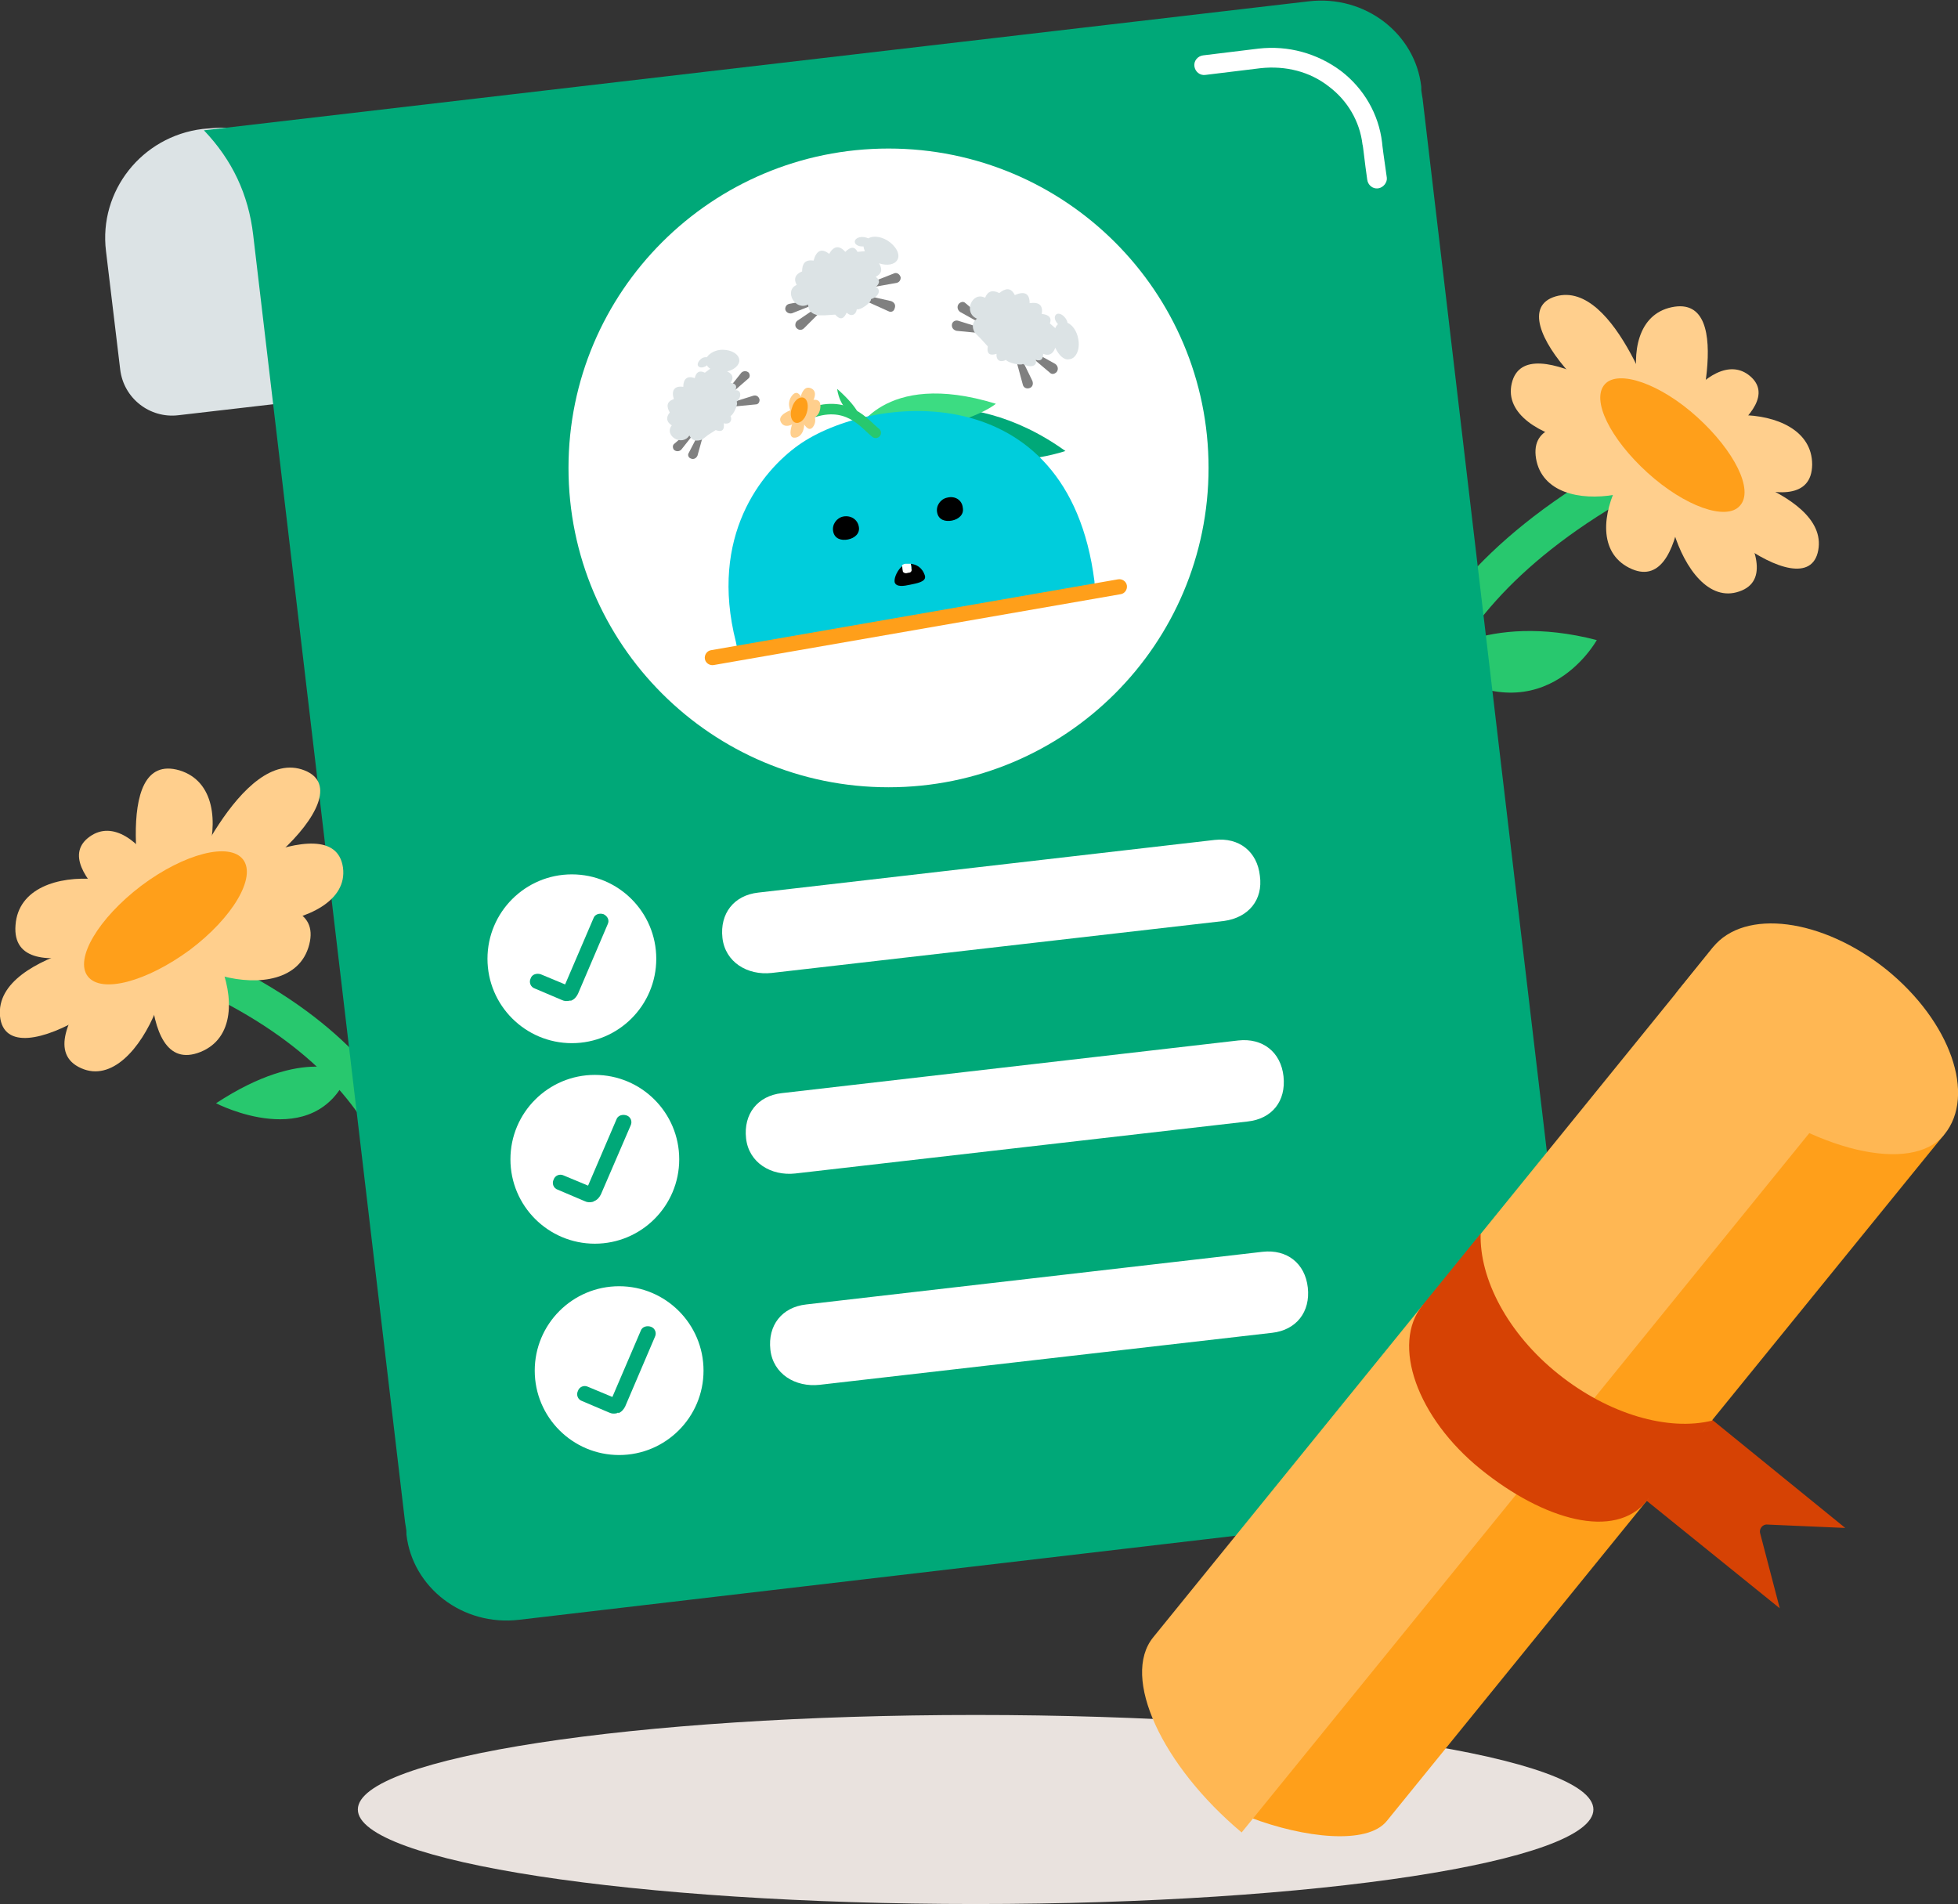 <?xml version="1.0" encoding="utf-8"?>
<!-- Generator: Adobe Illustrator 25.1.0, SVG Export Plug-In . SVG Version: 6.00 Build 0)  -->
<svg version="1.1" id="Layer_1" xmlns="http://www.w3.org/2000/svg" xmlns:xlink="http://www.w3.org/1999/xlink" x="0px" y="0px"
	 viewBox="0 0 290 282" style="enable-background:new 0 0 290 282;" xml:space="preserve">
<rect x="0" y="0" width="290" height="282" fill="#333333" stroke="none"/>
<style type="text/css">
	.st0{fill:#E9E2DE;}
	.st1{fill:#28C86E;}
	.st2{fill:#FFCF8D;}
	.st3{fill:#FF9F1A;}
	.st4{fill:#DCE3E5;}
	.st5{fill:#00A878;}
	.st6{fill:#FFFFFF;}
	.st7{fill:#D64204;}
	.st8{fill:#FFB753;}
	.st9{fill:#3CDC82;}
	.st10{fill:#00CDDC;}
	.st11{fill:none;stroke:#28C86E;stroke-width:1.56;stroke-linecap:round;stroke-miterlimit:10;}
	.st12{fill-rule:evenodd;clip-rule:evenodd;fill:#808080;}
	.st13{fill-rule:evenodd;clip-rule:evenodd;fill:#DCE3E5;}
</style>
<g>
	<path class="st0" d="M144.5,282c50.5,0,91.5-6.3,91.5-14s-41-14-91.5-14S53,260.3,53,268S94,282,144.5,282z"/>
	<g>
		<g>
			<g>
				<path class="st1" d="M236.5,94.8c0,0-8.4,15.3-25,3C211.5,97.9,219.9,90.5,236.5,94.8z"/>
				<path class="st1" d="M208.1,120.4c-1.2,0-2.3-0.8-2.6-2c-0.1-0.3-6.2-27,33-49.4c1.3-0.7,2.9-0.3,3.7,1c0.7,1.3,0.3,2.9-1,3.7
					c-35.2,20.1-30.5,43.3-30.5,43.5c0.4,1.4-0.5,2.9-2,3.2C208.5,120.4,208.3,120.4,208.1,120.4z"/>
				<path class="st2" d="M245.9,62.8c0,0-6.5-21.5-15.5-18.9C221.3,46.6,240,65.3,245.9,62.8z"/>
				<path class="st2" d="M245.8,62.5c0,0-19.8-14.8-21.9-5.7C221.8,65.9,245,69.1,245.8,62.5z"/>
				<path class="st2" d="M248.2,65.9c0,0-22.3-8-20.7,2C229.2,78,250,72.8,248.2,65.9z"/>
				<path class="st2" d="M250.5,66c0,0,7.1-22.6-2.9-20.5C237.6,47.6,243.6,68.1,250.5,66z"/>
				<path class="st2" d="M247.7,67.2c0,0,20.6,11.7,20.7,1.6C268.4,58.6,247.1,60,247.7,67.2z"/>
				<path class="st2" d="M247.9,69.4c0,0,17.3-8.6,11.3-13.7C253.2,50.6,243.3,66.3,247.9,69.4z"/>
				<path class="st2" d="M248.9,68.1c0,0,22.1,4.2,20.4,13.4C267.6,90.7,247,74.1,248.9,68.1z"/>
				<path class="st2" d="M249.7,66.5c0,0,16.8,18.1,7.9,21.1C248.7,90.7,243.2,68,249.7,66.5z"/>
				<path class="st2" d="M249.6,65.1c0,0,0.8,23.6-8.3,19S243.5,61.2,249.6,65.1z"/>
				<path class="st3" d="M257.7,74.9c2.1-2.3-0.8-8.1-6.3-13.1c-5.5-5-11.7-7.1-13.7-4.9c-2.1,2.3,0.8,8.1,6.3,13.1
					C249.5,75,255.7,77.2,257.7,74.9z"/>
				<path class="st1" d="M32,163.4c0,0,14.6,7.6,19.6-4.4C51.6,159,45.1,154.8,32,163.4z"/>
				<path class="st1" d="M62.1,183.8c1.2-0.2,2.1-1.2,2.2-2.5c0-0.3,1.5-27.7-41.1-43c-1.4-0.5-2.9,0.2-3.4,1.6
					c-0.5,1.4,0.2,2.9,1.6,3.4C59.6,157.1,59,180.7,59,181c-0.1,1.5,1,2.8,2.5,2.9C61.7,183.8,61.9,183.8,62.1,183.8z"/>
				<path class="st4" d="M251.5,184.7l2.1,18.1c1.1,8.9-5.3,17-14.3,18.1l-1.2,0.1c-7.8,0.9-15-3.7-17.1-11.3l-3.4-28.7l25.3-3
					C247.1,177.4,251,180.5,251.5,184.7z"/>
				<path class="st4" d="M49.3,33.4l3,25.1l-25.9,3c-4.2,0.5-8.1-2.5-8.6-6.8l-2.1-17.5c-1.1-8.9,5.3-17,14.3-18.1l1.2-0.1
					C40.1,18.1,48.2,24.5,49.3,33.4z"/>
				<path class="st5" d="M233.2,205.2l-10.9-92.2h0l-11.6-98.4c-0.1-0.6-0.1-0.6-0.1-0.6c-0.1-0.6-0.1-0.6-0.1-1.2
					c-0.9-7.8-8.3-13.6-16.7-12.6L30.2,19.3c4.2,4.4,6.6,9.5,7.3,15.5l22.5,190.7c0.1,0.6,0.1,0.6,0.1,0.6c0.1,0.6,0.1,0.6,0.1,1.2
					c0.9,7.8,8.3,13.6,16.7,12.6l163.7-19.2C236.4,216.3,233.9,211.1,233.2,205.2z"/>
				<path class="st6" d="M84.7,154.5c6.9,0,12.5-5.6,12.5-12.5c0-6.9-5.6-12.5-12.5-12.5c-6.9,0-12.5,5.6-12.5,12.5
					C72.2,148.9,77.8,154.5,84.7,154.5z"/>
				<path class="st5" d="M84.4,148.2c-0.4,0.1-0.8,0.1-1.2-0.1l-4-1.7c-0.6-0.2-0.9-0.9-0.6-1.5c0.2-0.6,0.9-0.8,1.5-0.6l3.6,1.5
					l4.2-9.8c0.2-0.6,0.9-0.8,1.5-0.6c0.6,0.3,0.9,0.9,0.6,1.5l-4.4,10.3c-0.2,0.4-0.5,0.8-1,1C84.5,148.2,84.4,148.2,84.4,148.2z"
					/>
				<path class="st6" d="M181.3,136.4l-67,7.7c-3.6,0.4-6.9-1.6-7.3-5.2c-0.4-3.6,1.7-6.3,5.3-6.7l67.6-7.8c3.6-0.4,6.3,1.7,6.7,5.3
					C187.1,133.3,184.9,135.9,181.3,136.4z"/>
				<path class="st6" d="M88.1,184.2c6.9,0,12.5-5.6,12.5-12.5c0-6.9-5.6-12.5-12.5-12.5c-6.9,0-12.5,5.6-12.5,12.5
					C75.6,178.6,81.2,184.2,88.1,184.2z"/>
				<path class="st5" d="M87.8,178c-0.4,0.1-0.8,0.1-1.2-0.1l-4-1.7c-0.6-0.2-0.9-0.9-0.6-1.5c0.2-0.6,0.9-0.9,1.5-0.6l3.6,1.5
					l4.2-9.8c0.2-0.6,0.9-0.8,1.5-0.6c0.6,0.2,0.9,0.9,0.6,1.5L89,176.9c-0.2,0.4-0.5,0.8-1,1C87.9,177.9,87.9,178,87.8,178z"/>
				<path class="st6" d="M184.8,166.1l-67,7.7c-3.6,0.4-6.9-1.6-7.3-5.2c-0.4-3.6,1.7-6.3,5.3-6.7l67.6-7.8c3.6-0.4,6.3,1.7,6.7,5.3
					C190.5,163.1,188.4,165.7,184.8,166.1z"/>
				<path class="st6" d="M91.7,215.5c6.9,0,12.5-5.6,12.5-12.5c0-6.9-5.6-12.5-12.5-12.5c-6.9,0-12.5,5.6-12.5,12.5
					C79.2,209.9,84.8,215.5,91.7,215.5z"/>
				<path class="st5" d="M91.4,209.3c-0.4,0.1-0.8,0.1-1.2-0.1l-4-1.7c-0.6-0.2-0.9-0.9-0.6-1.5c0.2-0.6,0.9-0.9,1.5-0.6l3.6,1.5
					l4.2-9.8c0.2-0.6,0.9-0.8,1.5-0.6c0.6,0.2,0.9,0.9,0.6,1.5l-4.4,10.3c-0.2,0.4-0.5,0.8-1,1C91.6,209.2,91.5,209.2,91.4,209.3z"
					/>
				<path class="st6" d="M188.4,197.4l-67,7.7c-3.6,0.4-6.9-1.6-7.3-5.2c-0.4-3.6,1.7-6.3,5.3-6.7l67.6-7.8c3.6-0.4,6.3,1.7,6.7,5.3
					C194.1,194.3,192,197,188.4,197.4z"/>
				<path class="st6" d="M131.6,116.6c26.2,0,47.4-21.2,47.4-47.3c0-26.1-21.2-47.3-47.4-47.3c-26.2,0-47.4,21.2-47.4,47.3
					C84.2,95.4,105.4,116.6,131.6,116.6z"/>
				<path class="st6" d="M204.1,27.9c-0.8,0.1-1.5-0.5-1.6-1.3c-0.4-2.7-0.6-5-0.7-5.2c-0.4-3.4-2.2-6.5-5-8.6
					c-2.8-2.2-6.4-3.1-10.1-2.7c0,0,0,0,0,0l-8.2,1h0c-0.8,0.1-1.5-0.5-1.6-1.3c-0.1-0.8,0.5-1.5,1.3-1.6l8.2-1c0,0,0,0,0,0
					c4.4-0.5,8.7,0.7,12.2,3.3c3.4,2.6,5.6,6.4,6.1,10.6c0,0.2,0.3,2.5,0.7,5.2C205.5,27,204.9,27.8,204.1,27.9
					C204.1,27.9,204.1,27.9,204.1,27.9z"/>
				<path class="st2" d="M26.8,132.8c0,0,8.9-22.4,18.3-18.7C54.5,117.8,32.8,136,26.8,132.8z"/>
				<path class="st2" d="M26.9,132.5c0,0,22.5-13.9,23.9-4C52.1,138.4,27.1,139.5,26.9,132.5z"/>
				<path class="st2" d="M24,135.8c0,0,24.5-6.4,21.8,4.1C43.1,150.5,21.4,143.1,24,135.8z"/>
				<path class="st2" d="M21.5,135.7c0,0-5.4-24.7,5.1-21.6C37,117.3,28.7,138.6,21.5,135.7z"/>
				<path class="st2" d="M24.5,137.3c0,0-23.1,10.6-22.2-0.3C3.1,126.1,25.8,129.7,24.5,137.3z"/>
				<path class="st2" d="M24,139.6c0,0-17.6-10.8-10.7-15.7C20.2,119,29.2,136.7,24,139.6z"/>
				<path class="st2" d="M23.1,138.1c0,0-24,2.4-23.1,12.4C1,160.5,24.5,144.7,23.1,138.1z"/>
				<path class="st2" d="M22.4,136.4c0,0-19.6,17.7-10.4,21.8C21.1,162.3,29.1,138.5,22.4,136.4z"/>
				<path class="st2" d="M22.6,134.8c0,0-3.1,25.1,7.1,21C39.8,151.7,29.4,131.3,22.6,134.8z"/>
				<path class="st3" d="M28.1,140.7c6.4-4.8,9.9-10.8,7.9-13.4c-2-2.6-8.7-0.9-15.1,3.9C14.6,136,11,142,13,144.6
					C15,147.2,21.7,145.4,28.1,140.7z"/>
				<path class="st7" d="M243.3,221.8l20.3,16.4l-2.9-11.1c-0.2-0.7,0.4-1.4,1.1-1.3l11.5,0.5L253,209.8L243.3,221.8z"/>
				<path class="st3" d="M185.2,269.2c7.9,3,17.3,4.1,20.2,0.5l38.8-47.8c-4.3,1.1-12.4-1.1-17.7-3.5L185.2,269.2z"/>
				<path class="st3" d="M232,211.1c7.3,3.2,17,4.9,20.4,0.7l35.5-43.7c-7.4,1.5-17.1-3.5-27.3-11.5l-5.9,7.3
					c2.5,3.4,3.2,4.8,7.1,7.9l0.2,0.2c0.6,0.5,0.7,1.3,0.2,1.9L232,211.1z"/>
				<path class="st8" d="M251.5,163.7l2.6-3.2c0.5-0.6,1.3-0.7,1.9-0.2l0.2,0.2c12.4,10,27,13.5,31.8,7.5c4.7-5.8,0.9-16.7-8.6-24.4
					c-9.5-7.6-21-9.1-25.7-3.3l-5,6.2C245.7,150.1,247.1,156.8,251.5,163.7z"/>
				<path class="st8" d="M227.8,207.2c1.7,1.4,3.5,2.6,5.3,3.6l36.6-45.1c-9.9-8.2-15.7-18.1-15.8-25.6l-34.8,42.9
					C214.5,188.7,218.3,199.6,227.8,207.2z"/>
				<path class="st8" d="M183.9,271.4l43.7-53.8c-1.8-1-3.6-2.2-5.3-3.6c-7.5-6-11.7-14.1-11.5-20.8l-40,49.3
					C166,248.4,172.1,261.5,183.9,271.4z"/>
				<path class="st7" d="M219.3,217.6c9.4,7.6,19.9,10.5,24.6,4.7l9.7-11.9c-6.5,1.6-15.3-0.9-22.8-6.9c-7.5-6-11.7-14.1-11.5-20.8
					l-8.6,10.6C206,199.1,209.9,210,219.3,217.6z"/>
				<path class="st5" d="M157.8,66.8c0,0-16.7,5.7-29-4.6C128.9,62.2,142.5,55.8,157.8,66.8z"/>
				<path class="st9" d="M147.5,59.8c0,0-5.2,4.5-21,4.6C126.5,64.4,130.6,54.6,147.5,59.8z"/>
				<path class="st10" d="M109.4,96.8l52.8-9.6c0-0.3-0.1-0.7-0.1-1.1c-3.9-30.8-33.2-27.7-43.8-20.2c-5.5,3.9-13.3,13.5-9.3,29.2
					C109.1,95.7,109.3,96.3,109.4,96.8z"/>
				<path d="M127.2,78c0.2,1-0.6,1.7-1.6,1.9c-1,0.2-2-0.1-2.2-1.2c-0.2-1,0.5-2,1.5-2.2C126,76.3,127,76.9,127.2,78z"/>
				<path d="M142.6,75.2c0.2,1-0.6,1.7-1.6,1.9c-1,0.2-2-0.1-2.2-1.2c-0.2-1,0.5-2,1.5-2.2C141.5,73.4,142.5,74.1,142.6,75.2z"/>
				<path class="st1" d="M124,57.6c0,0,0.2,3.2,3.4,4.5C127.4,62.1,127.6,60.8,124,57.6z"/>
				<path class="st11" d="M129.7,64.1c-1.6-1.2-4.2-5.2-10.2-2.7"/>
				<path class="st2" d="M118,61.1c0,0-2,4.1-0.1,3.7C119.7,64.4,119.3,60.7,118,61.1z"/>
				<path class="st2" d="M118,60.4c0,0,1.4,4.5,2.5,2.7S118.7,59.1,118,60.4z"/>
				<path class="st2" d="M119,60.2c0,0-4.3,0.8-3.3,2.4C116.7,64.2,119.8,61.3,119,60.2z"/>
				<path class="st2" d="M119.6,62c0,0-0.8-5.3-2.3-3.4C115.8,60.5,118.6,63.5,119.6,62z"/>
				<path class="st2" d="M118.3,60.7c0,0,0.1-3.9,1.8-3.2C121.8,58.2,119.5,61.3,118.3,60.7z"/>
				<path class="st2" d="M118.2,60.1c0,0,3.6-2.2,3.3,0.3C121.2,63,117.9,61.9,118.2,60.1z"/>
				<path class="st3" d="M119.5,61.1c0.3-1,0.1-2-0.5-2.2c-0.6-0.2-1.4,0.4-1.7,1.5c-0.4,1-0.1,2,0.5,2.2
					C118.4,62.8,119.2,62.2,119.5,61.1z"/>
				<path d="M134.9,83.5l0.1,0.5c0,0.2-0.1,0.5-0.3,0.5l-0.5,0.1c-0.2,0-0.5-0.1-0.5-0.3l0-0.5c-0.7,0.5-1.3,1.7-1.2,2.4
					c0.2,0.8,1.4,0.6,2.3,0.4c0.9-0.2,2.4-0.4,2.2-1.3C136.6,84,135.7,83.6,134.9,83.5z"/>
				<path class="st6" d="M134.2,84.9l0.5-0.1c0.2,0,0.4-0.3,0.3-0.5l-0.1-0.8c-0.3,0-0.6,0-0.8,0c-0.2,0-0.3,0.1-0.5,0.2l0.1,0.8
					C133.7,84.8,134,84.9,134.2,84.9z"/>
				<path class="st12" d="M120.9,45.6l-2.8,1.9c-0.3,0.2-0.4,0.7-0.2,1l0,0c0.3,0.4,0.8,0.5,1.2,0.1l2.9-2.9L120.9,45.6z"/>
				<path class="st12" d="M120.2,44.4l-3.3,0.6c-0.4,0.1-0.6,0.4-0.6,0.8l0,0c0.1,0.5,0.6,0.7,1,0.6l3.8-1.5L120.2,44.4z"/>
				<path class="st12" d="M129.4,42.5l3.4-0.6c0.4-0.1,0.6-0.4,0.6-0.8l0,0c-0.1-0.5-0.6-0.8-1-0.6l-3.8,1.5L129.4,42.5z"/>
				<path class="st12" d="M128.5,44.7l3.1,1.4c0.4,0.2,0.8,0,0.9-0.4l0,0c0.2-0.5,0-0.9-0.5-1.1l-4-0.9L128.5,44.7z"/>
				<path class="st12" d="M145.1,48.5l-3.2-1c-0.4-0.1-0.8,0.1-0.9,0.5l0,0c-0.1,0.5,0.2,0.9,0.7,1l4.1,0.4L145.1,48.5z"/>
				<path class="st12" d="M145.6,47.1l-2.6-2.2c-0.3-0.3-0.7-0.2-1,0.1l0,0c-0.3,0.4-0.2,0.9,0.2,1.2l3.6,2L145.6,47.1z"/>
				<path class="st12" d="M152.9,53l2.6,2.2c0.3,0.3,0.7,0.2,1-0.1l0,0c0.3-0.4,0.2-0.9-0.2-1.2l-3.6-2L152.9,53z"/>
				<path class="st12" d="M150.6,53.7l0.9,3.3c0.1,0.4,0.5,0.6,0.9,0.5l0,0c0.5-0.1,0.7-0.6,0.5-1.1l-1.8-3.7L150.6,53.7z"/>
				<path class="st12" d="M103.4,64.4l-1.4,2.7c-0.2,0.3,0,0.7,0.3,0.8l0,0c0.4,0.2,0.8,0,1-0.4l1-3.6L103.4,64.4z"/>
				<path class="st12" d="M102.2,63.7l-2.3,2c-0.3,0.2-0.3,0.6-0.1,0.9l0,0c0.3,0.3,0.8,0.3,1.1,0l2.3-2.9L102.2,63.7z"/>
				<path class="st12" d="M108.5,58.1l2.3-2c0.3-0.2,0.3-0.6,0.1-0.9l0,0c-0.3-0.3-0.8-0.3-1.1,0l-2.3,2.9L108.5,58.1z"/>
				<path class="st12" d="M108.8,60.2l3.1-0.3c0.4,0,0.6-0.3,0.6-0.7l0,0c-0.1-0.5-0.5-0.7-0.9-0.6l-3.5,1.1L108.8,60.2z"/>
				<path class="st13" d="M104,65.1c-0.8,0.3-1.5,0.2-1.9-0.6c-1.1,1.7-3.8,0-2.6-1.5c-0.8-0.5-0.9-1.2-0.3-1.9
					c-0.5-0.9-0.5-1.6,0.6-2c-0.4-1.3,0.1-2,1.4-1.8c0-1.2,0.6-1.7,1.7-1.3c0.2-0.9,0.7-1.2,1.5-0.8l0.8-0.6
					c-0.2-0.1-0.4-0.3-0.5-0.5c0,0-0.1,0.1-0.1,0.1c-0.5,0.3-1,0.3-1.2,0s0.1-0.8,0.5-1.1c0.3-0.2,0.5-0.2,0.8-0.2
					c0.4-0.6,1.3-1.1,2.3-1.1c1.4,0,2.5,0.7,2.5,1.6c0,0.7-0.8,1.4-1.8,1.6c1,0.5,0.9,1.1,0.5,1.7c0.8,0.1,1,0.5,0.7,1.1
					c0.9-0.1,1,1,0.2,1.7c0.3,0.3-0.5,2-0.9,2.1c0.3,0.7-0.1,1.3-1,1.1c0.1,0.8-0.1,1.4-1.2,1l-1.1,0.7L104,65.1z"/>
				<path class="st13" d="M121.2,46.7c-1-0.2-1.5-0.7-1.5-1.6c-2,1-3.6-2.1-1.7-2.9c-0.5-0.9-0.2-1.6,0.8-2c0-1.1,0.4-1.8,1.7-1.6
					c0.4-1.5,1.2-1.9,2.3-1c0.7-1.2,1.5-1.3,2.4-0.3c0.8-0.8,1.4-0.8,1.8,0l1.1-0.1c-0.1-0.2-0.2-0.5-0.2-0.7c-0.1,0-0.1,0-0.2,0
					c-0.6,0-1.1-0.3-1.1-0.7c0-0.4,0.5-0.7,1.1-0.7c0.3,0,0.7,0.1,0.9,0.2c0.7-0.4,1.8-0.3,2.8,0.3c1.3,0.8,2,2.1,1.5,2.9
					c-0.4,0.7-1.5,0.9-2.7,0.5c0.6,1,0.3,1.6-0.5,2c0.7,0.5,0.6,1,0,1.5c0.9,0.4,0.4,1.5-0.7,1.8c0.1,0.5-1.6,1.7-2.1,1.5
					c-0.1,0.8-0.8,1.2-1.5,0.5c-0.4,0.9-0.9,1.2-1.7,0.3l-1.5,0.1L121.2,46.7z"/>
				<path class="st13" d="M144.4,49.3c-0.5-0.8-0.4-1.6,0.3-2.1c-2.1-0.9-0.7-4.1,1.2-3.1c0.4-1,1.1-1.2,2.1-0.7
					c0.9-0.7,1.7-0.9,2.3,0.3c1.4-0.6,2.2-0.3,2.2,1.2c1.4-0.2,2,0.3,1.8,1.6c1.1,0.1,1.5,0.6,1.2,1.4l0.8,0.7
					c0.1-0.3,0.3-0.5,0.4-0.6c0,0-0.1-0.1-0.1-0.1c-0.4-0.5-0.5-1-0.2-1.3c0.3-0.3,0.9-0.1,1.3,0.4c0.2,0.2,0.4,0.6,0.4,0.8
					c0.7,0.3,1.4,1.2,1.6,2.4c0.3,1.5-0.3,2.9-1.3,3c-0.8,0.2-1.6-0.6-2.1-1.7c-0.4,1.1-1.1,1.2-1.8,0.9c0,0.9-0.4,1.1-1.1,0.9
					c0.3,1-0.9,1.2-1.9,0.6c-0.3,0.3-2.3-0.2-2.5-0.6c-0.7,0.4-1.5,0.2-1.4-0.9c-0.9,0.3-1.5,0.1-1.3-1.1l-1-1.1L144.4,49.3z"/>
				<path class="st3" d="M166,88l-60.3,10.5c-0.6,0.1-1.2-0.3-1.3-0.9v0c-0.1-0.6,0.3-1.2,0.9-1.3l60.3-10.5
					c0.6-0.1,1.2,0.3,1.3,0.9v0C167,87.3,166.6,87.9,166,88z"/>
			</g>
		</g>
	</g>
</g>
</svg>
